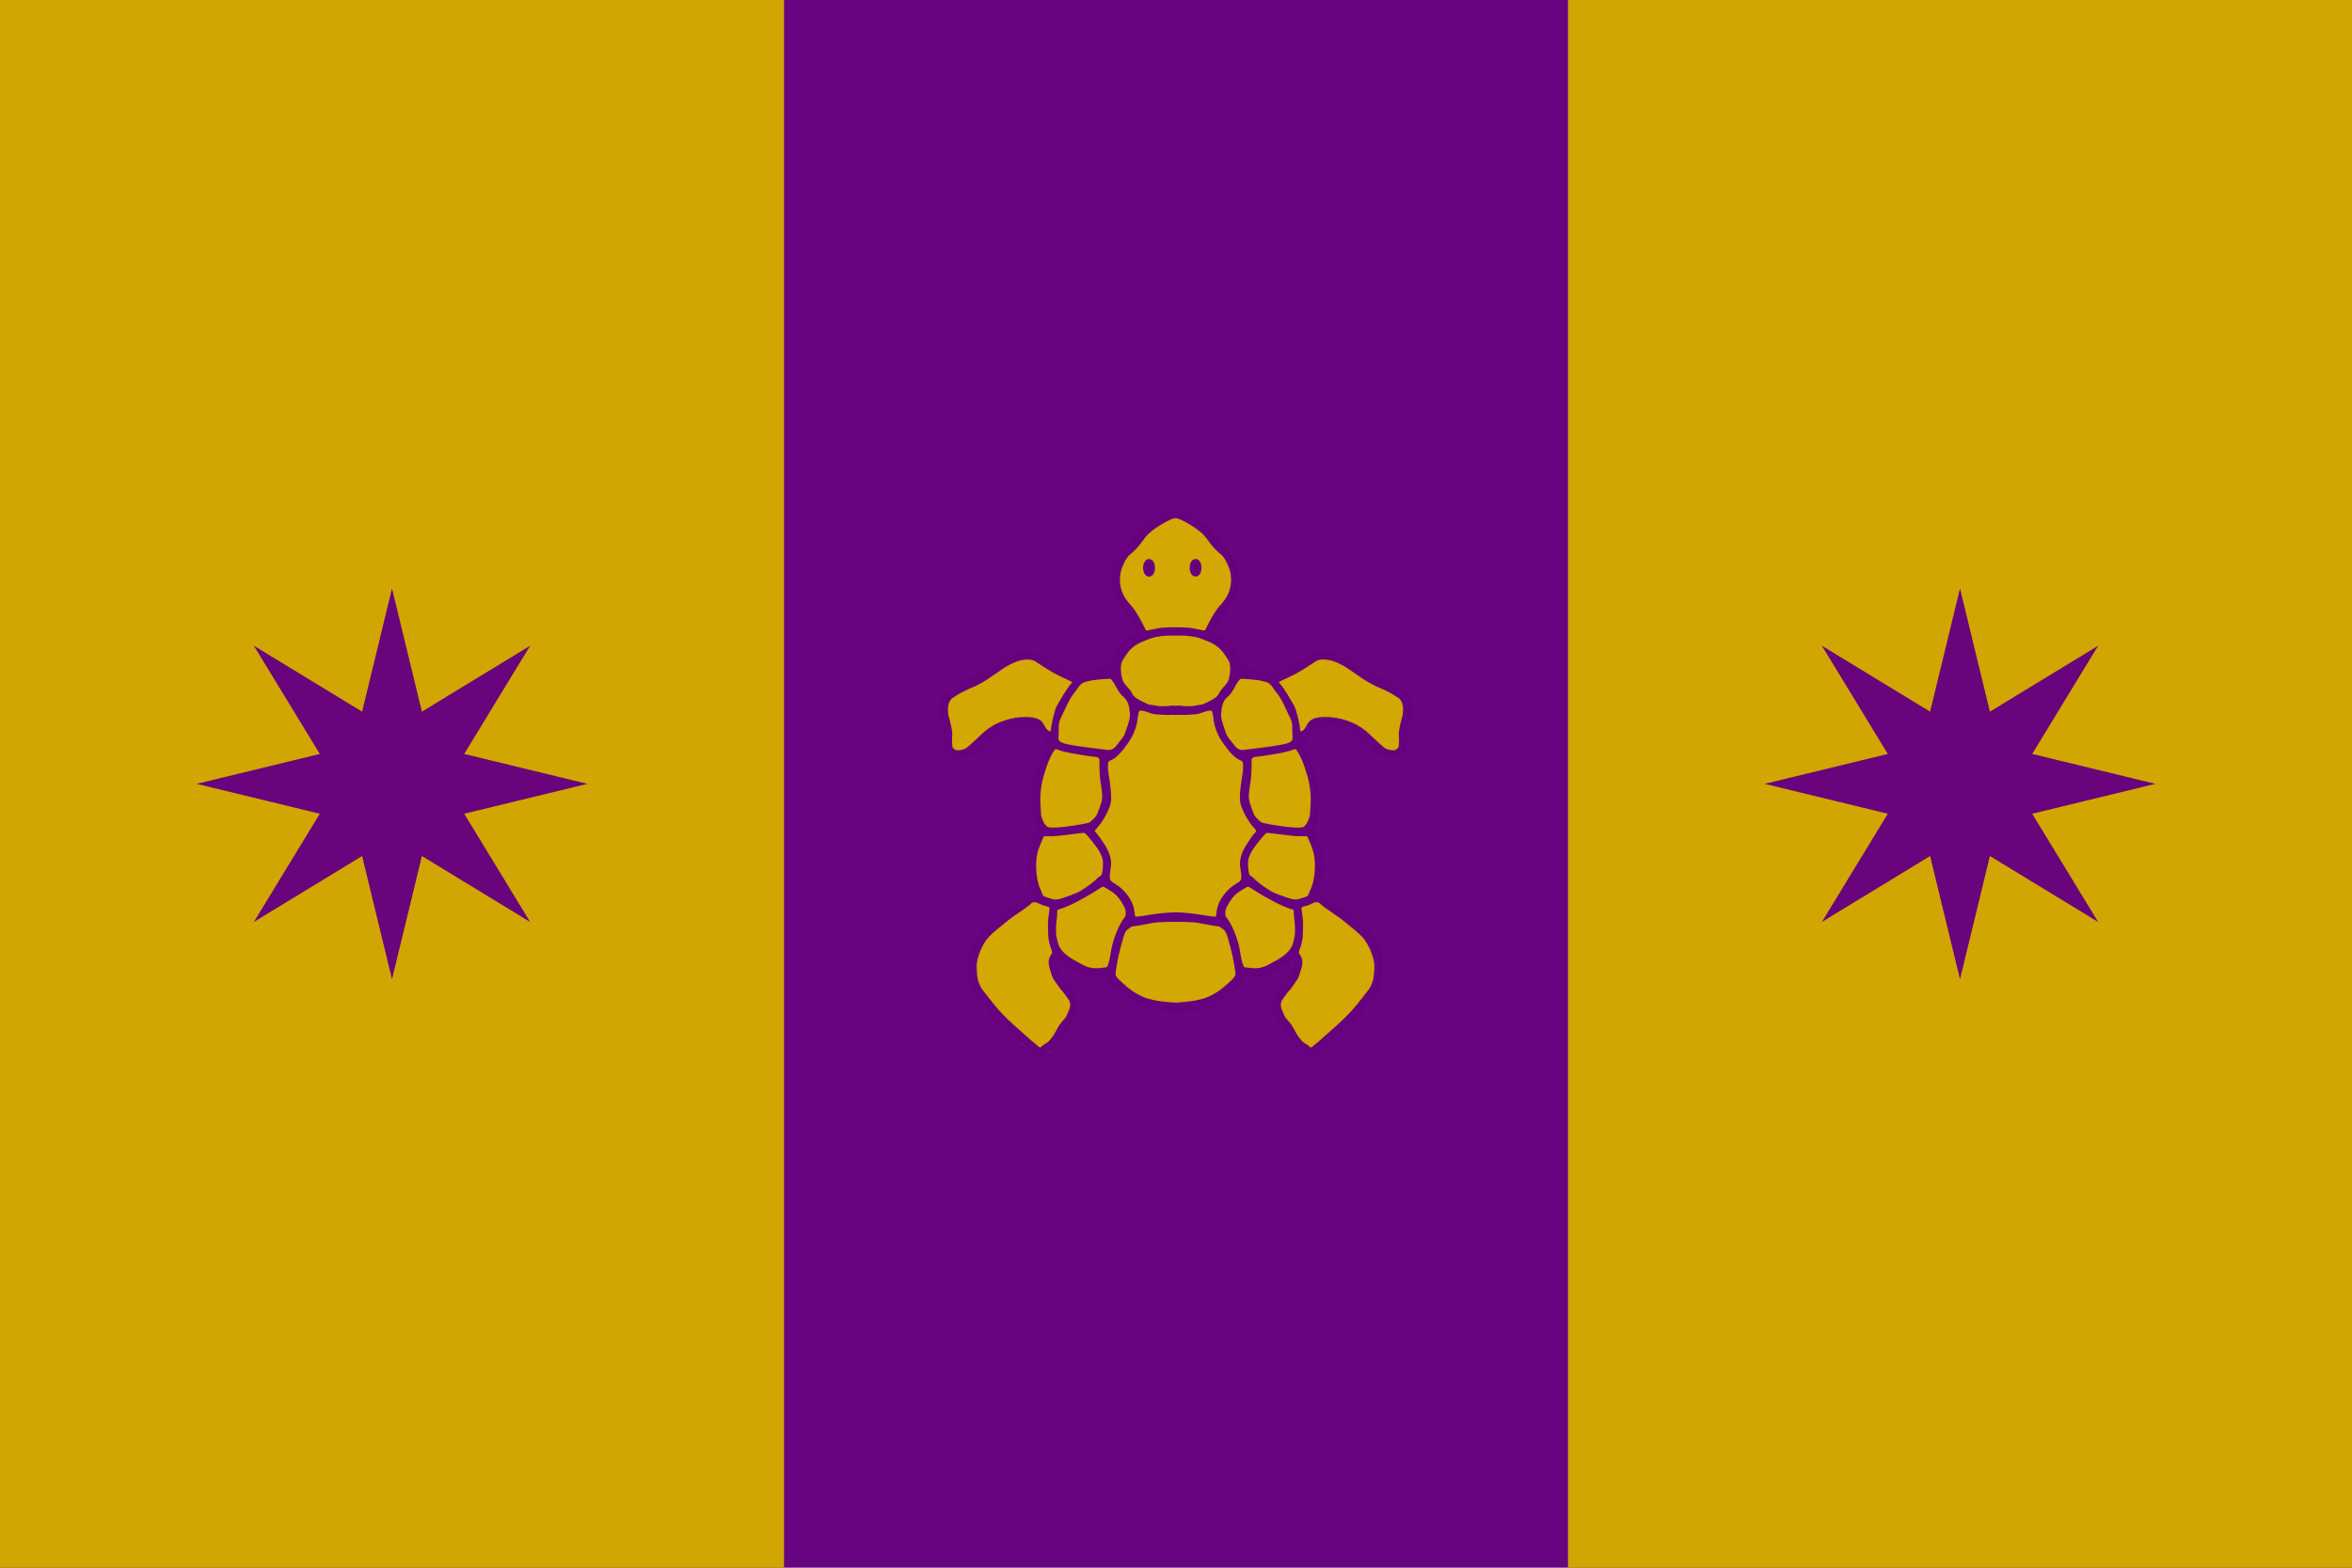 <?xml version="1.0" encoding="UTF-8" standalone="no"?>
<svg
   xmlns:dc="http://purl.org/dc/elements/1.1/"
   xmlns:cc="http://creativecommons.org/ns#"
   xmlns:rdf="http://www.w3.org/1999/02/22-rdf-syntax-ns#"
   xmlns:svg="http://www.w3.org/2000/svg"
   xmlns="http://www.w3.org/2000/svg"
   xmlns:sodipodi="http://sodipodi.sourceforge.net/DTD/sodipodi-0.dtd"
   xmlns:inkscape="http://www.inkscape.org/namespaces/inkscape"
   width="300mm"
   height="200mm"
   viewBox="0 0 300 200"
   version="1.1"
   id="svg4643"
   inkscape:version="1.0.1 (3bc2e813f5, 2020-09-07)"
   sodipodi:docname="nat.svg">
  <defs
     id="defs4637" />
  <sodipodi:namedview
     id="base"
     pagecolor="#ffffff"
     bordercolor="#666666"
     borderopacity="1.0"
     inkscape:pageopacity="0.0"
     inkscape:pageshadow="2"
     inkscape:zoom="0.35"
     inkscape:cx="400"
     inkscape:cy="560"
     inkscape:document-units="mm"
     inkscape:current-layer="layer1"
     inkscape:document-rotation="0"
     showgrid="false"
     inkscape:window-width="1920"
     inkscape:window-height="1227"
     inkscape:window-x="-8"
     inkscape:window-y="-8"
     inkscape:window-maximized="1" />
  <g
     inkscape:label="Layer 1"
     inkscape:groupmode="layer"
     id="layer1">
    <rect
       style="opacity:0.99;fill:#67017f;fill-opacity:0.992;stroke:none;stroke-width:1.223;stroke-linecap:round;stroke-opacity:0"
       id="rect785"
       width="300"
       height="200"
       x="0"
       y="0" />
    <rect
       style="opacity:0.99;fill:#d3a802;fill-opacity:1;stroke:none;stroke-width:1.223;stroke-linecap:round;stroke-opacity:0"
       id="rect787-7"
       width="100"
       height="200"
       x="0"
       y="0" />
    <rect
       style="opacity:0.99;fill:#d3a802;fill-opacity:1;stroke:none;stroke-width:1.223;stroke-linecap:round;stroke-opacity:0"
       id="rect787-3"
       width="100"
       height="200"
       x="200"
       y="0" />
    <path
       sodipodi:type="star"
       style="opacity:0.99;fill:#67007f;fill-opacity:0.984;stroke:#000000;stroke-width:0.645;stroke-linecap:round;stroke-opacity:0"
       id="path804"
       sodipodi:sides="8"
       sodipodi:cx="50"
       sodipodi:cy="100"
       sodipodi:r1="24.923952"
       sodipodi:r2="9.9695816"
       sodipodi:arg1="-2.3561945"
       sodipodi:arg2="-1.9634954"
       inkscape:flatsided="false"
       inkscape:rounded="0"
       inkscape:randomized="0"
       inkscape:transform-center-x="2.0921345e-05"
       d="M 32.376,82.376 46.185,90.789 50,75.076 53.815,90.789 67.624,82.376 59.211,96.185 74.924,100 59.211,103.815 67.624,117.624 53.815,109.211 50,124.924 46.185,109.211 32.376,117.624 40.789,103.815 25.076,100 40.789,96.185 Z"
       inkscape:transform-center-y="-1.9513044e-05" />
    <path
       sodipodi:type="star"
       style="opacity:0.99;fill:#67007f;fill-opacity:0.984;stroke:#000000;stroke-width:0.645;stroke-linecap:round;stroke-opacity:0"
       id="path804-7"
       sodipodi:sides="8"
       sodipodi:cx="250.00003"
       sodipodi:cy="-100"
       sodipodi:r1="24.923952"
       sodipodi:r2="9.9695816"
       sodipodi:arg1="-2.3561945"
       sodipodi:arg2="-1.9634954"
       inkscape:flatsided="false"
       inkscape:rounded="0"
       inkscape:randomized="0"
       inkscape:transform-center-x="2.0921345e-05"
       d="m 232.376,-117.624 13.809,8.413 3.815,-15.713 3.815,15.713 13.809,-8.413 -8.413,13.809 15.713,3.815 -15.713,3.815 8.413,13.809 -13.809,-8.413 -3.815,15.713 -3.815,-15.713 -13.809,8.413 8.413,-13.809 L 225.076,-100 l 15.713,-3.815 z"
       transform="scale(1,-1)"
       inkscape:transform-center-y="-1.9513044e-05" />
    <g
       inkscape:label="Layer 1"
       id="layer1-34"
       transform="matrix(1.089,0,0,1.089,13.422,-185.56)">
      <g
         inkscape:label="Layer 1"
         id="layer1-3"
         transform="translate(-6.055,-61.849)">
        <g
           id="layer2"
           inkscape:label="Meubles"
           transform="matrix(0.265,0,0,0.265,-8e-6,9.6370016e-5)" />
        <g
           id="g2330"
           transform="matrix(1.132,0,0,1.131,-119.78,-492.133)" />
        <g
           id="g396"
           transform="matrix(0.241,0,0,0.241,96.831,284.586)">
          <path
             id="path2322"
             d="m 126.859,493.565 c 0.334,0.203 0.804,0.71 0.893,0.76 0.897,0.413 1.9,0.658 3.044,0.741 l 0.252,0.014 c 0.613,0.031 0.877,0.166 1.17,0.603 l 0.107,0.156 c 0.408,0.571 0.923,1.229 1.651,1.758 0.474,0.348 0.96,0.595 1.487,0.754 0.484,0.151 1.047,0.071 1.17,0.445 1.314,-0.229 2.227,-0.025 5.969,-10e-4 0.116,-0.313 0.523,-0.373 0.848,-0.507 0.73,-0.326 1.388,-0.833 1.993,-1.538 0.263,-0.304 0.498,-0.616 0.711,-0.935 0.249,-0.36 0.621,-0.546 1.116,-0.567 0.919,0.019 2.199,-0.107 2.878,-0.681 0.4,-0.123 1.324,-0.876 1.608,-1.018 0.095,-0.051 0.327,-0.384 0.677,-0.384 0.268,0 0.52,0.098 0.679,0.265 0.161,0.166 0.083,0.428 0.005,0.627 -0.068,0.173 -0.652,1.204 -0.719,1.277 l -0.826,1.294 c -0.147,0.169 -0.306,0.359 -0.45,0.546 -0.637,0.837 -0.701,1.703 -0.191,2.641 0.191,0.351 0.462,0.709 0.88,1.161 l 0.145,0.44 c 0.379,0.418 0.662,0.809 0.867,1.197 0.179,0.354 0.386,0.643 0.637,0.891 0.344,0.341 0.691,0.513 1.126,0.561 0.351,10e-4 0.56,-0.037 0.803,-0.126 0.308,-0.117 0.608,-0.31 0.962,-0.626 0.208,-0.187 0.408,-0.376 0.593,-0.584 0.728,-0.84 1.237,-1.467 2.034,-2.238 l 0.183,-0.178 c 0.979,-0.951 1.722,-1.833 2.274,-2.697 0.587,-0.917 0.808,-1.84 0.963,-2.79 0.303,-1.818 -0.322,-3.381 -1.91,-4.78 -0.645,-0.574 -1.392,-1.113 -2.111,-1.635 l -0.372,-0.271 c -0.655,-0.477 -1.346,-0.992 -1.971,-1.591 -0.218,-0.207 -0.423,-0.431 -0.615,-0.659 -0.22,-0.266 -0.288,-0.553 -0.207,-0.857 0.268,-0.883 0.364,-1.844 0.3,-2.954 -0.045,-0.931 -0.24,-1.65 -0.615,-2.267 -0.076,-0.13 -0.135,-0.258 -0.193,-0.389 l -0.095,-0.202 c -0.169,-0.39 -0.083,-0.741 0.234,-1.023 0.249,-0.224 0.376,-0.485 0.388,-0.799 0.031,-0.868 0.046,-1.897 -0.054,-2.928 -0.093,-1.011 -0.296,-2.058 -0.604,-3.112 -0.134,-0.483 -0.378,-0.946 -0.745,-1.42 -0.095,-0.121 -0.191,-0.249 -0.288,-0.379 l -0.118,-0.161 c -0.266,-0.369 -0.213,-0.757 0.131,-1.045 0.269,-0.234 0.493,-0.537 0.73,-0.858 l 0.134,-0.181 c 0.198,-0.28 0.513,-0.72 1.265,-0.72 0.217,0 0.433,0.041 0.657,0.084 0.936,0.181 1.923,0.219 2.555,0.478 0.376,0.155 0.645,0.367 0.882,0.555 0,0 0.119,0.093 0.121,0.094 l 0.577,0.456 c 0.317,0.25 0.637,0.503 0.958,0.749 0.498,0.377 0.767,0.911 1.183,1.101 0.383,0.177 0.709,0.259 1.026,0.265 h 9.2e-4 c 0.477,0 0.806,-0.134 1.101,-0.434 0.223,-0.229 0.364,-0.513 0.427,-0.862 0.083,-0.474 0.054,-0.963 0.018,-1.336 -0.047,-0.427 0,-0.838 0.164,-1.248 0.016,-0.051 0.046,-0.128 0.081,-0.198 l 0.039,-0.097 c 0.141,-0.337 0.274,-0.655 0.335,-0.967 l -0.014,-0.812 c -0.087,-0.418 -0.418,-0.901 -1.033,-1.429 -0.515,-0.444 -1.15,-0.863 -1.944,-1.282 -0.979,-0.521 -1.971,-1.124 -3.034,-1.843 -0.753,-0.506 -1.415,-0.861 -2.086,-1.116 -0.391,-0.148 -0.508,-0.007 -0.834,-0.055 -0.775,-0.115 -1.498,-0.028 -2.218,0.278 -0.515,0.216 -0.871,0.577 -1.402,0.895 -0.357,0.22 -0.721,0.443 -1.089,0.66 -0.322,0.183 -0.645,0.327 -0.989,0.453 -0.777,0.283 -1.73,0.196 -2.504,-0.106 -0.361,-0.138 -0.908,-0.461 -1.214,-0.507 -0.466,-0.067 -0.811,-0.293 -0.975,-0.637 -0.123,-0.253 -0.254,-0.513 -0.398,-0.77 -0.54,-0.997 -1.334,-1.724 -2.433,-2.229 -0.782,-0.358 -0.65,-0.823 -0.486,-1.141 0.14,-0.287 0.35,-0.586 0.637,-0.904 l 0.884,-0.971 c 0.752,-0.837 1.197,-1.766 1.315,-2.759 0.122,-0.996 -0.031,-1.96 -0.454,-2.869 -0.217,-0.47 -0.567,-0.916 -1.139,-1.449 l -0.345,-0.313 c -0.217,-0.196 -0.433,-0.39 -0.645,-0.591 -0.332,-0.308 -0.611,-0.643 -0.828,-0.992 -0.557,-0.895 -1.395,-1.504 -2.558,-1.861 l -0.85,-0.272 c -0.031,-0.008 -0.069,-0.018 -0.115,-0.034 -0.068,0.024 -0.127,0.039 -0.173,0.052 l -0.923,0.299 c -1.048,0.344 -1.829,0.916 -2.323,1.699 -0.323,0.513 -0.759,1.009 -1.331,1.513 l -0.516,0.464 c -0.801,0.713 -1.295,1.517 -1.509,2.457 -0.298,1.337 -0.041,2.395 0.56,3.49 0.2,0.367 0.471,0.737 0.858,1.166 l 0.904,1.015 c 0.223,0.253 0.294,0.657 0.426,0.952 0.196,0.436 0.034,0.782 -0.481,1.026 -1.151,0.529 -1.557,1.228 -2.109,2.291 l -0.66,0.762 c -0.207,0.432 -0.734,0.721 -1.061,0.767 -0.312,0.042 -0.623,0.127 -0.938,0.25 -0.794,0.324 -1.676,0.331 -2.504,0.004 -0.505,-0.196 -0.947,-0.453 -1.353,-0.701 l -0.418,-0.254 c -0.296,-0.179 -0.591,-0.515 -0.892,-0.691 -0.24,-0.149 -0.482,-0.267 -0.733,-0.373 -1.006,-0.438 -1.87,-0.326 -2.962,0.044 -0.528,0.176 -1.067,0.438 -1.703,0.823 -0.332,0.206 -0.667,0.418 -0.987,0.642 -0.762,0.524 -1.509,0.978 -2.286,1.39 -0.703,0.376 -1.39,0.58 -1.893,0.939 -0.466,0.337 -0.821,0.664 -1.084,1.003 -0.186,0.248 -0.174,0.526 -0.251,0.753 -0.018,0.058 -0.042,0.14 -0.089,0.231 v 0.651 c 0.031,0.06 0.058,0.128 0.079,0.203 0.072,0.279 0.188,0.551 0.312,0.821 0.207,0.455 0.152,0.867 0.123,1.357 -0.019,0.359 -0.022,0.719 -0.019,1.082 0,0.238 0.049,0.479 0.141,0.714 0.061,0.172 0.156,0.33 0.286,0.483 0.366,0.419 0.911,0.568 1.548,0.423 0.283,-0.063 0.564,-0.176 0.891,-0.356 0.525,-0.287 0.95,-0.822 1.353,-1.137 l 1.483,-1.166 c 0.295,-0.233 0.648,-0.423 1.055,-0.565 l 0.152,-0.054 c 0.637,-0.225 1.342,-0.287 2.089,-0.407 0.191,-0.03 0.335,-0.043 0.454,-0.043 0.704,0 1.018,0.409 1.15,0.583 l 0.554,0.745 c 0.111,0.141 0.239,0.279 0.383,0.409 0.395,0.354 0.433,0.656 0.141,1.077 l 0.06,0.281 c -0.061,0.086 -0.123,0.172 -0.19,0.255 -0.467,0.567 -0.777,1.22 -0.979,2.06 -0.202,0.904 -0.314,1.345 -0.407,2.08 -0.034,0.283 -0.049,0.575 -0.06,0.862 -0.014,0.639 -0.018,1.289 -0.02,1.94 0,0.472 0.141,0.819 0.444,1.09 0.158,0.144 0.172,0.693 0.023,1.122 -0.098,0.274 -0.227,0.538 -0.372,0.795 -0.408,0.707 -0.511,1.458 -0.562,2.164 -0.034,0.61 -0.014,1.24 0.072,1.919 0.041,0.381 0.103,0.679 0.195,0.943 0.125,0.364 0.046,0.713 -0.234,1.039 -0.626,0.734 -1.39,1.343 -2.123,1.893 -0.286,0.217 -0.586,0.435 -0.884,0.654 -0.444,0.322 -0.887,0.647 -1.312,0.988 -0.935,0.751 -1.564,1.43 -1.983,2.135 -0.481,0.82 -0.684,1.696 -0.616,2.679 0.119,1.626 0.862,3.171 2.343,4.864 0.415,0.468 0.847,0.931 1.317,1.37 0.786,0.741 1.536,1.517 2.228,2.307 0.224,0.262 0.526,0.34 0.843,0.598 0.22,0.179 0.437,0.318 0.66,0.426 0.579,0.271 1.148,0.409 1.672,0.053 0.217,-0.149 0.413,-0.347 0.608,-0.614 0.127,-0.177 0.247,-0.359 0.344,-0.549 0.193,-0.393 0.216,-0.571 0.607,-0.993 l 0.32,-0.352 c 0.29,-0.316 0.518,-0.741 0.769,-1.08 0.369,-0.493 0.574,-0.934 0.645,-1.386 0.095,-0.574 -0.029,-1.104 -0.374,-1.624 -0.244,-0.358 -0.562,-0.696 -0.899,-1.057 -0.412,-0.786 -0.824,-1.01 -1.236,-2.375 -0.088,-0.096 0.057,-0.365 0.057,-0.632 0,-0.354 0.581,-0.003 1.101,0.298 h 9.2e-4"
             inkscape:connector-curvature="0"
             style="fill:#d3a802;fill-opacity:1;stroke:none"
             sodipodi:nodetypes="ccccccccccccccccsccccccccccccccccccccscccccccccccccccccscccccccssccccccccccccccccccccccccccccccccccccccccccccccccccccccccccccccccccccccccccccscccccccccccccccccccccccccscccccccccccscc"
             transform="matrix(4.278,0,0,4.275,-452.713,-1860.029)" />
          <path
             id="path2324"
             d="m 139.131,442.246 c -0.122,0 -0.213,0.109 -0.332,0.146 -0.318,0.101 -0.624,0.22 -0.916,0.373 -1.146,0.602 -1.954,1.122 -2.662,1.924 -0.395,0.447 -0.82,1.151 -1.297,1.568 -0.174,0.153 -0.293,0.309 -0.449,0.484 -0.758,0.85 -1.028,1.237 -1.264,2.287 -0.306,1.365 -0.156,2.433 0.551,3.721 0.25,0.455 0.679,0.811 0.998,1.252 0.313,0.431 0.617,0.693 1.201,1.988 0.067,0.148 0.053,0.175 -0.123,0.256 -1.372,0.63 -1.993,1.494 -2.578,2.623 -0.116,0.224 -0.328,0.498 -0.439,0.725 -0.061,0.125 -0.295,0.326 -0.441,0.43 -0.537,0.381 -1.595,0.56 -1.965,0.709 -0.575,0.231 -1.148,0.233 -1.734,0.004 -0.44,-0.172 -0.874,-0.263 -1.262,-0.498 -0.439,-0.266 -1.124,-0.752 -1.568,-1.018 -0.263,-0.157 -0.499,-0.429 -0.793,-0.557 -1.247,-0.541 -2.213,-0.311 -3.521,0.129 -0.683,0.23 -1.044,0.634 -1.629,0.992 -0.352,0.216 -0.696,0.44 -1.031,0.672 -0.698,0.482 -1.126,0.579 -1.898,0.99 -0.653,0.347 -1.318,0.663 -1.906,1.086 -0.473,0.34 -0.963,0.672 -1.232,1.146 -0.222,0.391 -0.457,1.138 -0.289,1.939 0.066,0.315 0.208,0.614 0.344,0.912 0.172,0.379 0.145,0.682 0.123,1.082 -0.021,0.371 -0.021,0.741 -0.019,1.115 0.002,0.304 0.067,0.602 0.176,0.895 0.087,0.234 0.149,0.331 0.344,0.51 0.374,0.344 0.762,0.375 1.695,0.314 0.426,-0.028 0.894,-0.116 1.201,-0.379 0.438,-0.376 0.514,-0.681 0.986,-1.053 0.497,-0.391 0.992,-0.78 1.484,-1.17 0.229,-0.181 0.742,-0.52 1.047,-0.613 1.768,-0.538 2.856,-0.532 3.658,-0.076 0.273,0.155 0.438,0.631 0.627,0.877 0.138,0.179 0.246,0.41 0.422,0.568 0.168,0.151 0.321,0.416 0.189,0.598 -0.096,0.133 -0.169,0.404 -0.252,0.545 -0.489,0.829 -0.509,0.874 -0.814,1.719 -0.288,0.797 -0.522,1.45 -0.627,2.289 -0.037,0.3 -0.056,0.607 -0.062,0.908 -0.014,0.65 -0.06,1.134 0.006,1.803 0.055,0.555 0.12,1.464 0.605,1.9 0.094,0.085 -0.022,0.233 -0.059,0.336 -0.086,0.241 -0.2,0.477 -0.33,0.703 -0.439,0.763 -0.596,2.035 -0.648,2.859 -0.043,0.677 -0.003,1.345 0.074,2.016 0.041,0.357 0.101,0.712 0.221,1.053 0.068,0.193 0.016,0.347 -0.123,0.51 -0.566,0.661 -1.243,1.011 -1.975,1.562 -0.73,0.55 -1.5,1.081 -2.217,1.656 -0.858,0.688 -1.621,1.435 -2.141,2.316 -0.56,0.949 -0.768,1.947 -0.693,2.988 0.138,1.931 0.533,2.825 1.914,4.398 0.43,0.49 0.782,1.076 1.268,1.531 0.774,0.726 1.546,1.319 2.223,2.1 0.262,0.302 0.578,0.501 0.902,0.766 0.252,0.205 0.467,0.387 0.879,0.732 0.772,0.648 0.525,0.822 1.213,0.477 0.528,-0.265 1.045,-0.626 1.438,-1.014 0.303,-0.299 0.523,-0.764 0.824,-1.096 0.41,-0.452 0.671,-1.057 1.031,-1.541 0.38,-0.509 0.645,-0.967 0.74,-1.559 0.114,-0.706 0.156,-0.904 -0.17,-1.586 -0.329,-0.687 -1.505,-1.777 -1.877,-2.748 -0.113,-0.296 -0.308,-0.762 -0.346,-1.146 -0.006,-0.059 0.138,-0.316 0.195,-0.357 0.081,-0.059 0.173,0.037 0.232,0.084 0.711,0.562 2.531,2.253 4.711,1.908 0.425,-0.067 0.524,-0.044 0.865,0.436 0.499,0.701 1.315,1.425 2.074,1.98 0.516,0.377 1.177,0.778 1.842,0.98 2.255,0.85 5.257,0.703 7.25,0.102 0.665,-0.203 1.31,-0.705 1.826,-1.082 0.759,-0.555 1.576,-1.279 2.074,-1.98 0.341,-0.48 0.44,-0.503 0.865,-0.436 2.18,0.345 4,-1.346 4.711,-1.908 0.06,-0.047 0.151,-0.143 0.232,-0.084 0.057,0.042 0.201,0.299 0.195,0.357 -0.038,0.384 -0.232,0.851 -0.346,1.146 -0.372,0.971 -1.548,2.061 -1.877,2.748 -0.326,0.681 -0.283,0.88 -0.17,1.586 0.095,0.592 0.361,1.049 0.74,1.559 0.36,0.484 0.621,1.089 1.031,1.541 0.301,0.332 0.521,0.797 0.824,1.096 0.393,0.388 0.91,0.749 1.438,1.014 0.688,0.346 0.441,0.171 1.213,-0.477 0.412,-0.346 0.627,-0.527 0.879,-0.732 0.325,-0.265 0.641,-0.464 0.902,-0.766 0.677,-0.78 1.448,-1.373 2.223,-2.1 0.485,-0.455 0.837,-1.041 1.268,-1.531 1.381,-1.573 1.776,-2.468 1.914,-4.398 0.074,-1.041 -0.134,-2.04 -0.693,-2.988 -0.52,-0.881 -1.283,-1.629 -2.141,-2.316 -0.717,-0.575 -1.487,-1.106 -2.217,-1.656 -0.731,-0.551 -1.409,-0.901 -1.975,-1.562 -0.139,-0.162 -0.191,-0.316 -0.123,-0.51 0.119,-0.341 0.179,-0.695 0.221,-1.053 0.077,-0.671 0.118,-1.339 0.074,-2.016 -0.053,-0.824 -0.21,-2.096 -0.648,-2.859 -0.13,-0.226 -0.244,-0.462 -0.33,-0.703 -0.037,-0.103 -0.152,-0.251 -0.059,-0.336 0.485,-0.437 0.55,-1.345 0.605,-1.9 0.066,-0.669 0.019,-1.153 0.006,-1.803 -0.006,-0.302 -0.025,-0.609 -0.062,-0.908 -0.105,-0.839 -0.339,-1.492 -0.627,-2.289 -0.306,-0.845 -0.326,-0.889 -0.814,-1.719 -0.083,-0.141 -0.156,-0.412 -0.252,-0.545 -0.131,-0.182 0.022,-0.447 0.189,-0.598 0.176,-0.158 0.284,-0.389 0.422,-0.568 0.189,-0.245 0.354,-0.722 0.627,-0.877 0.802,-0.456 1.89,-0.462 3.658,0.076 0.305,0.093 0.818,0.432 1.047,0.613 0.493,0.39 0.988,0.779 1.484,1.17 0.472,0.371 0.548,0.677 0.986,1.053 0.307,0.263 0.776,0.351 1.201,0.379 0.934,0.06 1.322,0.03 1.695,-0.314 0.194,-0.179 0.257,-0.276 0.344,-0.51 0.108,-0.293 0.174,-0.591 0.176,-0.895 0.002,-0.375 0.001,-0.745 -0.019,-1.115 -0.022,-0.4 -0.049,-0.703 0.123,-1.082 0.136,-0.299 0.278,-0.597 0.344,-0.912 0.168,-0.802 -0.067,-1.549 -0.289,-1.939 -0.27,-0.475 -0.759,-0.807 -1.232,-1.146 -0.589,-0.423 -1.253,-0.738 -1.906,-1.086 -0.772,-0.411 -1.2,-0.508 -1.898,-0.99 -0.335,-0.231 -0.68,-0.456 -1.031,-0.672 -0.585,-0.358 -0.946,-0.763 -1.629,-0.992 -1.308,-0.44 -2.275,-0.67 -3.521,-0.129 -0.294,0.127 -0.53,0.399 -0.793,0.557 -0.445,0.266 -1.13,0.752 -1.568,1.018 -0.388,0.235 -0.822,0.326 -1.262,0.498 -0.586,0.229 -1.159,0.227 -1.734,-0.004 -0.369,-0.149 -1.428,-0.328 -1.965,-0.709 -0.146,-0.104 -0.38,-0.305 -0.441,-0.43 -0.112,-0.226 -0.324,-0.501 -0.439,-0.725 -0.585,-1.129 -1.206,-1.993 -2.578,-2.623 -0.176,-0.081 -0.19,-0.108 -0.123,-0.256 0.584,-1.296 0.889,-1.557 1.201,-1.988 0.319,-0.441 0.748,-0.797 0.998,-1.252 0.707,-1.288 0.857,-2.355 0.551,-3.721 -0.236,-1.05 -0.505,-1.437 -1.264,-2.287 -0.156,-0.175 -0.275,-0.332 -0.449,-0.484 -0.477,-0.417 -0.902,-1.121 -1.297,-1.568 -0.708,-0.802 -1.516,-1.322 -2.662,-1.924 -0.292,-0.153 -0.598,-0.272 -0.916,-0.373 -0.119,-0.038 -0.21,-0.146 -0.332,-0.146 h -0.145 -0.092 -0.092 z m 0.236,0.984 c 0.087,-0.003 0.175,-7.2e-4 0.236,0.018 0.787,0.236 2.398,1.27 2.93,1.836 0.462,0.492 0.796,1.078 1.256,1.566 0.802,0.852 0.942,0.606 1.512,1.854 0.453,0.992 0.492,1.97 0.174,2.977 -0.199,0.629 -0.604,1.179 -1.09,1.703 -0.566,0.61 -1.273,1.977 -1.613,2.691 -0.041,0.086 -0.109,0.118 -0.221,0.1 -0.52,-0.084 -1.07,-0.244 -1.59,-0.305 -0.485,-0.034 -1.066,-0.059 -1.594,-0.059 -0.528,0 -1.109,0.024 -1.594,0.059 -0.519,0.061 -1.069,0.221 -1.59,0.305 -0.111,0.018 -0.18,-0.013 -0.221,-0.1 -0.34,-0.714 -1.048,-2.081 -1.613,-2.691 -0.486,-0.524 -0.891,-1.075 -1.09,-1.703 -0.318,-1.006 -0.279,-1.984 0.174,-2.977 0.57,-1.247 0.71,-1.002 1.512,-1.854 0.46,-0.489 0.794,-1.075 1.256,-1.566 0.532,-0.566 2.143,-1.6 2.93,-1.836 0.061,-0.018 0.149,-0.021 0.236,-0.018 z m 0,13.332 c 0.779,0 1.217,-0.04 2.346,0.182 0.461,0.09 0.876,0.31 1.307,0.471 0.873,0.326 1.501,0.836 1.928,1.502 0.235,0.368 0.541,0.713 0.604,1.137 0.083,0.561 -0.008,1.23 -0.162,1.75 -0.115,0.386 -0.486,0.705 -0.746,1.021 -0.609,0.743 -0.169,0.798 -1.68,1.521 -0.293,0.14 -0.51,0.255 -0.648,0.268 -0.52,0.045 -0.955,0.193 -1.324,0.184 -0.486,-0.011 -0.797,-0.003 -1.121,-0.076 -0.086,-0.019 -0.171,-0.014 -0.26,0.006 -0.049,0.011 -0.193,0.013 -0.242,0.019 -0.049,-0.007 -0.193,-0.009 -0.242,-0.019 -0.089,-0.019 -0.174,-0.025 -0.26,-0.006 -0.324,0.073 -0.635,0.065 -1.121,0.076 -0.369,0.009 -0.804,-0.138 -1.324,-0.184 -0.139,-0.012 -0.356,-0.127 -0.648,-0.268 -1.51,-0.723 -1.07,-0.779 -1.68,-1.521 -0.26,-0.317 -0.632,-0.636 -0.746,-1.021 -0.155,-0.52 -0.245,-1.188 -0.162,-1.75 0.062,-0.423 0.368,-0.769 0.604,-1.137 0.427,-0.666 1.055,-1.176 1.928,-1.502 0.431,-0.161 0.846,-0.38 1.307,-0.471 1.129,-0.221 1.566,-0.182 2.346,-0.182 z m -16.953,2.725 c 0.394,-0.019 0.78,0.035 1.041,0.211 1.313,0.883 2.003,1.355 4.033,2.268 0.166,0.074 0.168,0.071 0.041,0.225 -0.605,0.729 -1.176,1.752 -1.633,2.541 -0.236,0.408 -0.611,1.908 -0.688,2.76 -0.017,0.187 -0.091,0.192 -0.266,0.088 -0.701,-0.419 -0.264,-1.531 -2.5,-1.562 -0.859,-0.012 -1.697,0.13 -2.484,0.389 -0.84,0.276 -1.568,0.671 -2.193,1.186 -0.461,0.38 -1.62,1.535 -2.092,1.904 -0.27,0.212 -0.771,0.323 -1.125,0.307 -0.224,-0.01 -0.533,-0.268 -0.537,-0.432 -0.009,-0.312 -0.06,-0.646 -0.019,-1.068 0.063,-0.656 -0.137,-1.424 -0.355,-2.219 -0.194,-0.708 -0.219,-1.764 0.381,-2.209 0.589,-0.436 1.453,-0.881 2.092,-1.139 1.385,-0.559 2.481,-1.411 3.676,-2.23 0.29,-0.199 0.608,-0.376 0.939,-0.539 0.195,-0.096 0.396,-0.173 0.594,-0.25 0.298,-0.116 0.701,-0.209 1.096,-0.229 z m 33.906,0 c 0.394,0.019 0.798,0.112 1.096,0.229 0.198,0.077 0.399,0.154 0.594,0.25 0.331,0.163 0.65,0.34 0.939,0.539 1.195,0.819 2.291,1.672 3.676,2.23 0.639,0.258 1.503,0.702 2.092,1.139 0.6,0.445 0.575,1.501 0.381,2.209 -0.218,0.794 -0.419,1.563 -0.355,2.219 0.041,0.422 -0.011,0.756 -0.019,1.068 -0.005,0.164 -0.313,0.421 -0.537,0.432 -0.354,0.016 -0.855,-0.095 -1.125,-0.307 -0.471,-0.37 -1.631,-1.525 -2.092,-1.904 -0.626,-0.515 -1.353,-0.91 -2.193,-1.186 -0.787,-0.259 -1.625,-0.401 -2.484,-0.389 -2.236,0.032 -1.799,1.144 -2.5,1.562 -0.174,0.104 -0.249,0.099 -0.266,-0.088 -0.076,-0.852 -0.451,-2.352 -0.688,-2.76 -0.456,-0.789 -1.028,-1.812 -1.633,-2.541 -0.127,-0.154 -0.125,-0.15 0.041,-0.225 2.03,-0.912 2.72,-1.385 4.033,-2.268 0.261,-0.176 0.647,-0.23 1.041,-0.211 z m -24.652,2.197 c 0.196,-0.007 0.332,-0.002 0.354,0.019 0.581,0.601 0.744,1.487 1.469,2.066 0.291,0.232 0.492,0.591 0.605,1.152 0.036,0.177 0.101,0.764 0.088,0.938 -0.058,0.777 -0.324,1.274 -0.516,1.887 -0.201,0.645 -0.617,0.954 -1.02,1.533 -0.127,0.183 -0.306,0.329 -0.551,0.43 -0.092,0.038 -0.193,0.077 -0.311,0.068 -0.26,-0.021 -0.52,-0.061 -0.777,-0.092 -0.689,-0.082 -2.613,-0.32 -3.281,-0.451 -0.439,-0.086 -0.917,-0.128 -1.303,-0.322 -0.249,-0.125 -0.377,-0.272 -0.363,-0.521 0.021,-0.371 0.054,-0.811 0.039,-1.182 -0.015,-0.377 0.07,-0.737 0.244,-1.088 0.454,-0.915 0.917,-2.15 1.617,-2.967 0.322,-0.376 0.413,-0.74 0.879,-1.01 0.229,-0.132 0.758,-0.216 1.025,-0.295 0.099,-0.029 1.214,-0.146 1.801,-0.166 z m 15.398,0 c 0.587,0.02 1.702,0.137 1.801,0.166 0.268,0.079 0.797,0.162 1.025,0.295 0.466,0.27 0.557,0.634 0.879,1.01 0.7,0.816 1.163,2.051 1.617,2.967 0.174,0.351 0.259,0.711 0.244,1.088 -0.015,0.371 0.018,0.811 0.039,1.182 0.014,0.249 -0.115,0.396 -0.363,0.521 -0.386,0.194 -0.863,0.236 -1.303,0.322 -0.668,0.131 -2.592,0.369 -3.281,0.451 -0.257,0.031 -0.517,0.071 -0.777,0.092 -0.118,0.009 -0.219,-0.03 -0.311,-0.068 -0.245,-0.101 -0.424,-0.247 -0.551,-0.43 -0.403,-0.579 -0.818,-0.889 -1.02,-1.533 -0.191,-0.613 -0.458,-1.11 -0.516,-1.887 -0.013,-0.174 0.052,-0.76 0.088,-0.938 0.113,-0.561 0.315,-0.92 0.605,-1.152 0.725,-0.579 0.887,-1.465 1.469,-2.066 0.021,-0.021 0.158,-0.026 0.354,-0.019 z m -11.508,3.619 c 0.467,0.04 1.081,0.388 1.545,0.412 0.286,0.015 1.273,0.093 1.559,0.065 0.232,-0.023 0.469,-0.012 0.705,0.004 0.236,-0.015 0.473,-0.027 0.705,-0.004 0.286,0.028 1.273,-0.05 1.559,-0.065 0.464,-0.024 1.078,-0.372 1.545,-0.412 0.293,-0.025 0.306,-0.026 0.373,0.203 0.036,0.123 0.077,0.25 0.088,0.379 0.114,1.388 0.588,2.349 1.262,3.285 0.388,0.54 1.119,1.507 1.85,1.781 0.189,0.071 0.277,0.182 0.285,0.338 0.016,0.301 0.024,0.602 -0.014,0.906 -0.089,0.722 -0.236,1.44 -0.295,2.164 -0.053,0.65 -0.104,1.179 0.111,1.807 0.288,0.838 0.878,1.844 1.518,2.549 0.247,0.273 0.248,0.228 0,0.508 -0.272,0.307 -0.598,0.805 -0.818,1.135 -0.631,0.945 -1.003,1.899 -0.783,2.959 0.061,0.296 0.077,0.6 0.092,0.904 0.013,0.258 -0.105,0.455 -0.359,0.613 -0.321,0.199 -0.673,0.408 -0.949,0.664 -0.62,0.574 -1.13,1.288 -1.354,1.979 -0.106,0.327 -0.15,0.656 -0.191,0.986 -0.04,0.321 -0.042,0.28 -0.451,0.229 -0.027,-0.003 -0.053,-0.011 -0.086,-0.014 -0.45,-0.038 -0.883,-0.133 -1.33,-0.197 -0.911,-0.131 -1.595,-0.209 -2.756,-0.262 -1.161,0.053 -1.845,0.131 -2.756,0.262 -0.447,0.064 -0.88,0.159 -1.33,0.197 -0.033,0.003 -0.059,0.011 -0.086,0.014 -0.409,0.052 -0.411,0.092 -0.451,-0.229 -0.041,-0.33 -0.086,-0.659 -0.191,-0.986 -0.224,-0.691 -0.734,-1.404 -1.354,-1.979 -0.276,-0.256 -0.628,-0.465 -0.949,-0.664 -0.255,-0.158 -0.372,-0.355 -0.359,-0.613 0.015,-0.304 0.03,-0.609 0.092,-0.904 0.22,-1.06 -0.152,-2.014 -0.783,-2.959 -0.22,-0.33 -0.546,-0.828 -0.818,-1.135 -0.248,-0.28 -0.247,-0.235 0,-0.508 0.64,-0.705 1.23,-1.711 1.518,-2.549 0.215,-0.628 0.164,-1.157 0.111,-1.807 -0.059,-0.724 -0.206,-1.443 -0.295,-2.164 -0.037,-0.304 -0.029,-0.605 -0.014,-0.906 0.008,-0.156 0.097,-0.267 0.285,-0.338 0.731,-0.274 1.462,-1.242 1.85,-1.781 0.674,-0.937 1.147,-1.897 1.262,-3.285 0.011,-0.129 0.052,-0.256 0.088,-0.379 0.067,-0.229 0.08,-0.228 0.373,-0.203 z m -9.805,4.379 c 0.048,-0.008 0.101,0.003 0.162,0.027 0.986,0.397 2.732,0.609 3.816,0.787 0.439,0.072 1.04,-0.037 1.002,0.518 -0.043,0.625 0.019,1.73 0.1,2.279 0.069,0.474 0.149,0.946 0.197,1.422 0.08,0.783 -0.233,1.466 -0.527,2.254 -0.182,0.486 -0.475,0.626 -0.748,0.92 -0.101,0.108 -0.224,0.151 -0.383,0.189 -0.729,0.175 -2.54,0.452 -3.264,0.49 -0.536,0.029 -1.045,0.064 -1.309,-0.068 -0.103,-0.052 -0.151,-0.177 -0.246,-0.25 -0.137,-0.106 -0.449,-0.914 -0.457,-1.057 l -0.078,-1.375 c -0.039,-0.697 0.013,-1.396 0.133,-2.088 0.138,-0.795 0.34,-1.328 0.584,-2.109 0.155,-0.497 0.569,-1.422 0.889,-1.855 0.037,-0.051 0.081,-0.076 0.129,-0.084 z m 27.227,0 c 0.048,0.008 0.092,0.034 0.129,0.084 0.32,0.433 0.733,1.359 0.889,1.855 0.244,0.782 0.446,1.315 0.584,2.109 0.12,0.692 0.172,1.391 0.133,2.088 l -0.078,1.375 c -0.008,0.143 -0.32,0.95 -0.457,1.057 -0.095,0.073 -0.143,0.198 -0.246,0.25 -0.263,0.133 -0.773,0.097 -1.309,0.068 -0.724,-0.038 -2.535,-0.315 -3.264,-0.49 -0.159,-0.038 -0.282,-0.081 -0.383,-0.189 -0.273,-0.294 -0.566,-0.434 -0.748,-0.92 -0.295,-0.788 -0.607,-1.471 -0.527,-2.254 0.049,-0.476 0.128,-0.948 0.197,-1.422 0.08,-0.55 0.142,-1.655 0.1,-2.279 -0.038,-0.555 0.563,-0.445 1.002,-0.518 1.084,-0.178 2.831,-0.39 3.816,-0.787 0.061,-0.024 0.114,-0.035 0.162,-0.027 z M 128.803,479 c 0.173,-0.018 0.275,0.015 0.371,0.117 0.43,0.457 1.28,1.484 1.547,2.008 0.201,0.395 0.402,0.754 0.402,1.172 0,0.48 0.027,0.813 -0.139,1.424 -0.039,0.144 -0.31,0.246 -0.439,0.377 -0.657,0.666 -1.437,1.174 -2.064,1.553 -0.41,0.247 -1.504,0.606 -1.98,0.77 -0.261,0.089 -0.531,0.154 -0.822,0.156 -0.171,9.7e-4 -1.183,-0.302 -1.291,-0.396 -0.177,-0.155 -0.215,-0.474 -0.314,-0.664 -0.214,-0.411 -0.325,-0.84 -0.404,-1.273 -0.089,-0.487 -0.137,-0.98 -0.137,-1.484 -2e-5,-0.524 0.047,-1.061 0.18,-1.592 0.101,-0.401 0.467,-1.304 0.646,-1.686 0.051,-0.107 0.173,-0.112 0.295,-0.115 0.225,-0.005 0.45,0.024 0.672,0.018 0.813,-0.021 2.676,-0.298 3.479,-0.383 z m 21.129,0 c 0.803,0.085 2.666,0.362 3.479,0.383 0.222,0.006 0.447,-0.023 0.672,-0.018 0.122,0.003 0.244,0.008 0.295,0.115 0.18,0.381 0.546,1.285 0.646,1.686 0.133,0.531 0.18,1.067 0.18,1.592 -1e-5,0.505 -0.048,0.997 -0.137,1.484 -0.079,0.434 -0.191,0.863 -0.404,1.273 -0.099,0.19 -0.138,0.509 -0.314,0.664 -0.108,0.095 -1.12,0.397 -1.291,0.396 -0.291,-0.002 -0.561,-0.067 -0.822,-0.156 -0.477,-0.163 -1.571,-0.522 -1.98,-0.77 -0.628,-0.379 -1.407,-0.887 -2.064,-1.553 -0.129,-0.131 -0.4,-0.233 -0.439,-0.377 -0.166,-0.611 -0.139,-0.944 -0.139,-1.424 0,-0.417 0.201,-0.777 0.402,-1.172 0.267,-0.523 1.117,-1.551 1.547,-2.008 0.096,-0.102 0.199,-0.135 0.371,-0.117 z m -18.797,6.105 c 0.05,4.5e-4 0.098,0.031 0.193,0.09 0.291,0.179 0.438,0.237 0.877,0.537 0.587,0.4 1.006,1.033 1.328,1.666 0.215,0.421 0.17,0.512 0.17,0.973 2e-5,0.081 -0.057,0.148 -0.107,0.211 -0.613,0.761 -1.164,2.157 -1.418,3.178 -0.159,0.639 -0.216,1.37 -0.406,2.01 -0.035,0.118 -0.075,0.233 -0.123,0.346 -0.072,0.17 -0.104,0.162 -0.338,0.188 -0.724,0.08 -1.472,0.231 -2.477,-0.305 -1.26,-0.672 -2.304,-1.224 -2.723,-2.201 -0.113,-0.264 -0.316,-1.095 -0.316,-1.379 v -0.656 c 0,-0.673 0.159,-1.17 0.133,-1.842 -0.004,-0.111 0.043,-0.189 0.188,-0.227 1.115,-0.292 3.001,-1.361 3.904,-1.922 0.304,-0.189 0.606,-0.386 0.912,-0.574 0.102,-0.063 0.153,-0.092 0.203,-0.092 z m 16.465,0 c 0.05,-5e-4 0.101,0.029 0.203,0.092 0.306,0.188 0.608,0.386 0.912,0.574 0.903,0.561 2.789,1.63 3.904,1.922 0.145,0.038 0.192,0.115 0.188,0.227 -0.026,0.672 0.133,1.168 0.133,1.842 v 0.656 c 0,0.284 -0.203,1.115 -0.316,1.379 -0.418,0.977 -1.463,1.529 -2.723,2.201 -1.005,0.536 -1.753,0.384 -2.477,0.305 -0.234,-0.026 -0.265,-0.017 -0.338,-0.188 -0.048,-0.113 -0.088,-0.228 -0.123,-0.346 -0.19,-0.64 -0.247,-1.371 -0.406,-2.01 -0.254,-1.02 -0.805,-2.416 -1.418,-3.178 -0.05,-0.062 -0.107,-0.13 -0.107,-0.211 0,-0.461 -0.045,-0.552 0.17,-0.973 0.322,-0.633 0.742,-1.266 1.328,-1.666 0.439,-0.3 0.586,-0.358 0.877,-0.537 0.096,-0.059 0.144,-0.089 0.193,-0.09 z m -24.223,1.773 c 0.135,0.008 0.273,0.043 0.352,0.092 0.138,0.085 0.455,0.195 0.6,0.262 0.161,0.074 0.762,0.116 0.729,0.369 l -0.141,1.072 c -0.084,0.642 -0.019,1.306 -0.01,1.941 0.008,0.557 0.196,1.26 0.408,1.789 0.057,0.142 0.044,0.251 -0.049,0.387 -0.396,0.581 -0.379,1.041 -0.156,1.738 0.131,0.409 0.22,0.877 0.492,1.24 0.321,0.428 0.491,0.773 0.865,1.176 0.249,0.267 0.461,0.618 0.684,0.9 0.367,0.466 0.291,0.974 0.043,1.475 -0.116,0.233 -0.201,0.553 -0.385,0.762 -0.273,0.31 -0.57,0.625 -0.773,0.996 -0.365,0.667 -0.559,1.071 -1.078,1.633 -0.127,0.137 -0.739,0.457 -0.846,0.613 -0.058,0.085 -0.144,0.098 -0.238,0.023 -0.045,-0.036 -0.095,-0.075 -0.139,-0.117 -0.165,-0.16 -0.459,-0.367 -0.623,-0.512 -3.634,-3.196 -3.582,-3.213 -5.586,-5.762 -0.653,-0.831 -0.734,-1.771 -0.752,-2.771 -0.016,-0.926 0.629,-2.51 1.305,-3.266 0.568,-0.635 1.395,-1.25 2.084,-1.822 1.108,-0.919 2.011,-1.327 2.879,-2.143 0.068,-0.064 0.201,-0.084 0.336,-0.076 z m 31.98,0 c 0.135,-0.008 0.268,0.012 0.336,0.076 0.867,0.816 1.771,1.224 2.879,2.143 0.689,0.572 1.516,1.187 2.084,1.822 0.675,0.756 1.321,2.339 1.305,3.266 -0.018,1.001 -0.099,1.94 -0.752,2.771 -2.004,2.549 -1.952,2.566 -5.586,5.762 -0.164,0.144 -0.458,0.352 -0.623,0.512 -0.043,0.042 -0.094,0.082 -0.139,0.117 -0.094,0.075 -0.18,0.061 -0.238,-0.023 -0.107,-0.156 -0.719,-0.476 -0.846,-0.613 -0.519,-0.562 -0.713,-0.966 -1.078,-1.633 -0.203,-0.371 -0.5,-0.686 -0.773,-0.996 -0.184,-0.209 -0.269,-0.528 -0.385,-0.762 -0.248,-0.5 -0.324,-1.009 0.043,-1.475 0.222,-0.282 0.435,-0.633 0.684,-0.9 0.374,-0.402 0.545,-0.748 0.865,-1.176 0.272,-0.363 0.361,-0.831 0.492,-1.24 0.223,-0.698 0.239,-1.157 -0.156,-1.738 -0.092,-0.136 -0.106,-0.245 -0.049,-0.387 0.212,-0.529 0.4,-1.232 0.408,-1.789 0.009,-0.635 0.074,-1.299 -0.01,-1.941 l -0.141,-1.072 c -0.033,-0.253 0.568,-0.295 0.729,-0.369 0.144,-0.066 0.462,-0.177 0.6,-0.262 0.078,-0.048 0.216,-0.084 0.352,-0.092 z m -15.99,2.232 c 0.585,0.002 1.423,0.015 1.998,0.051 0.745,0.047 2.112,0.412 2.867,0.457 0.154,0.009 0.696,0.429 0.758,0.537 0.128,0.225 0.22,0.451 0.293,0.691 0.152,0.501 0.27,1.027 0.41,1.525 0.259,0.919 0.357,1.782 0.475,2.488 0.082,0.492 -0.318,0.763 -0.875,1.283 -0.628,0.586 -1.331,1.108 -2.254,1.508 -0.738,0.32 -1.878,0.51 -2.584,0.555 -0.101,0.007 -0.672,0.091 -1.067,0.084 -0.395,0.007 -1.008,-0.078 -1.109,-0.084 -0.706,-0.045 -1.846,-0.235 -2.584,-0.555 -0.923,-0.4 -1.626,-0.922 -2.254,-1.508 -0.557,-0.52 -0.957,-0.792 -0.875,-1.283 0.117,-0.706 0.216,-1.569 0.475,-2.488 0.14,-0.498 0.258,-1.025 0.41,-1.525 0.073,-0.241 0.165,-0.467 0.293,-0.691 0.062,-0.108 0.604,-0.528 0.758,-0.537 0.755,-0.045 2.122,-0.41 2.867,-0.457 0.575,-0.036 1.413,-0.049 1.998,-0.051 z"
             inkscape:connector-curvature="0"
             style="fill:#67007f;fill-opacity:0.992;stroke:none"
             sodipodi:nodetypes="sccssssssscsssscsssssssssscccccsssscsssscscccssscccssssssssssssssssscscsssccsscssccssssssssssscsssscccssccccsssssscssscscccccsssssssssccsscscssssssscscccsccssssssccscscsssssccscssccsscccccccccsscssscsscscscscssssccssssscssssssssssccssscscsscsssccsccssscccscccsscccccsssccsccccssscsccccscccccscsccssssssccsscscccccccscssccssssssccssscccccsssssccssccsssccccssccccccssssscccssssssssccscsscccssscccsscssccsscsssssccssscssscssssccscccccsscsssssccsscsscccccccscscssssssssssccsssssccccssssscccsssscssssccccsccccscccscsscccsssssscsc"
             transform="matrix(4.278,0,0,4.275,-452.713,-1860.029)" />
          <ellipse
             style="opacity:0.99;fill:#67007f;fill-opacity:0.992;stroke:#67007f;stroke-width:3.269;stroke-linecap:round;stroke-opacity:0.992"
             id="path373"
             cx="130.629"
             cy="58.834"
             rx="1.263"
             ry="2.652" />
          <ellipse
             style="opacity:0.99;fill:#67007f;fill-opacity:0.992;stroke:#67007f;stroke-width:3.269;stroke-linecap:round;stroke-opacity:0.992"
             id="path373-4"
             cx="153.25"
             cy="58.806"
             rx="1.263"
             ry="2.652" />
        </g>
      </g>
    </g>
  </g>
</svg>
